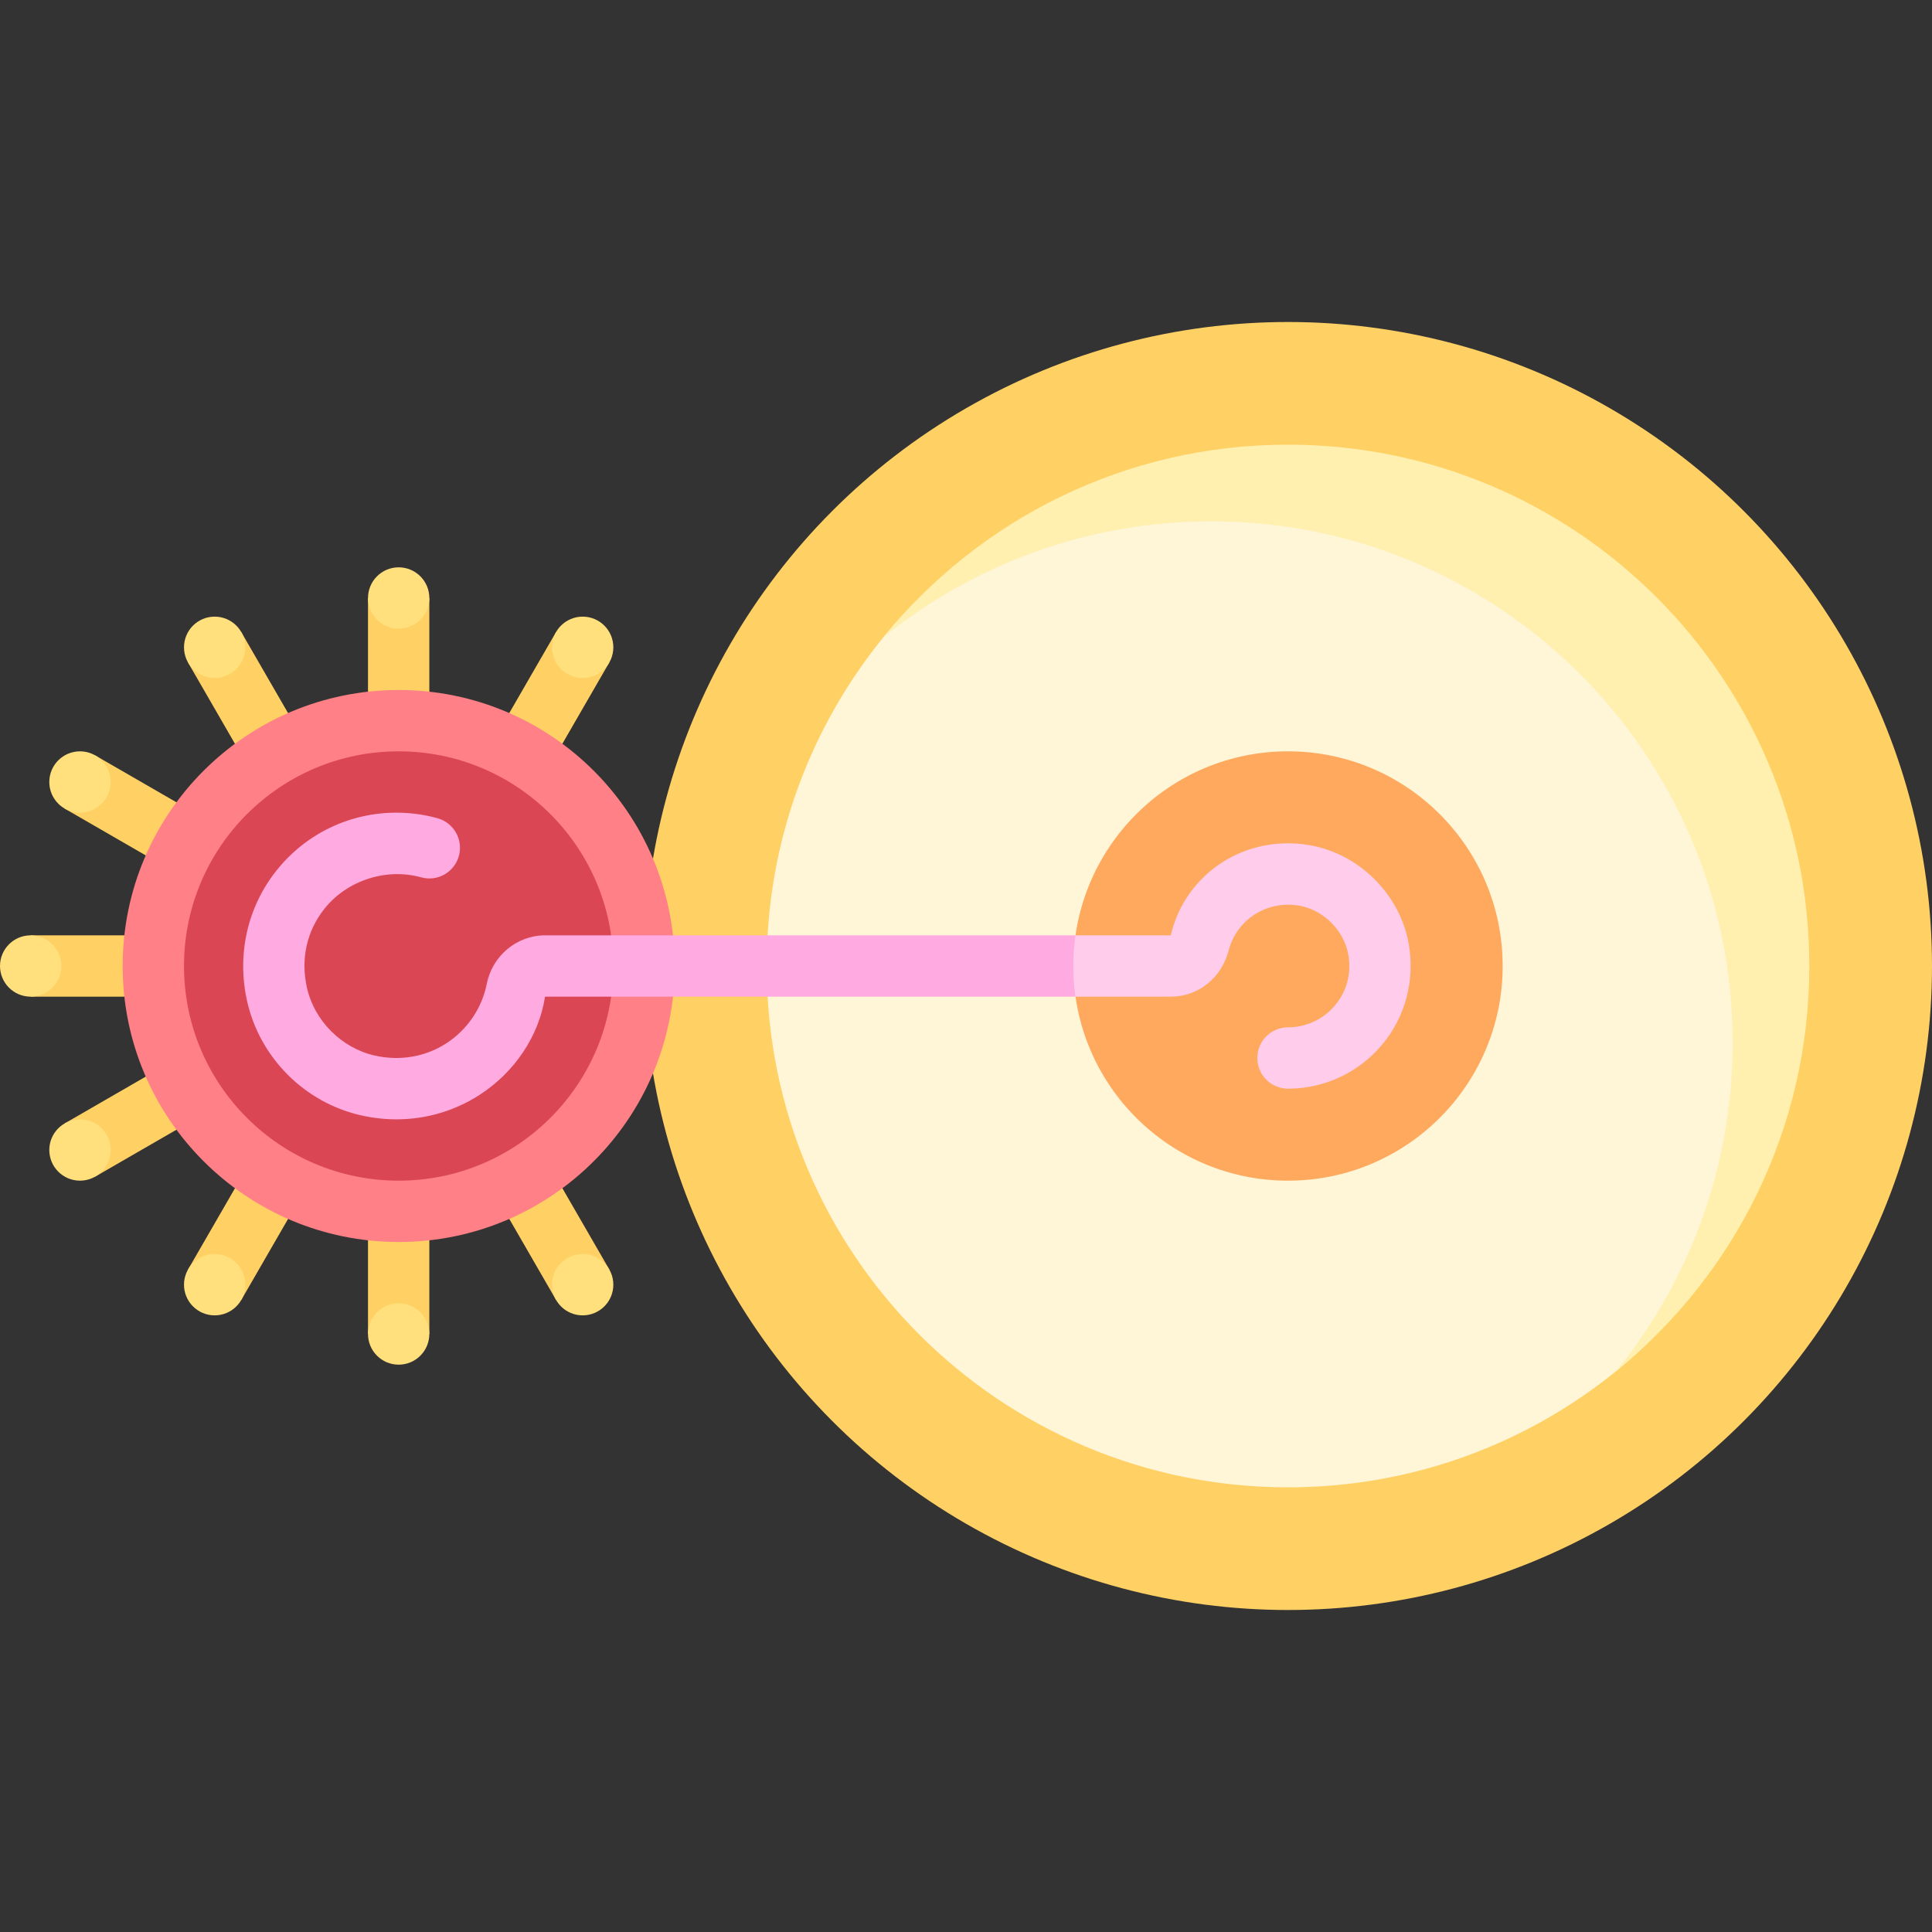 <svg id="Capa_1" enable-background="new 0 0 512 512" height="512" viewBox="0 0 512 512" width="512" xmlns="http://www.w3.org/2000/svg"><rect x="0" y="0" width="512" height="512" fill="#333333" stroke="none"/><g><circle cx="341.333" cy="256" fill="#ffd064" r="170.667"/><path d="m473.667 256c0-76.303-56.03-134-132.333-134-43.309 0-81.963 15.769-107.295 46.955-19.298 23.758-30.864 54.051-30.864 87.045 0 76.303 61.856 138.159 138.159 138.159 32.983 0 63.267-11.558 87.022-30.845 31.199-25.331 45.311-63.994 45.311-107.314z" fill="#fff5d7"/><circle cx="341.333" cy="256" fill="#ffa95f" r="56.889"/><path d="m58.921 168.82h16.254v40.635h-16.254z" fill="#ffd064" transform="matrix(-.866 .5 -.5 -.866 219.681 319.411)"/><circle cx="56.889" cy="171.542" fill="#ffe07d" r="8.127"/><path d="m136.127 302.545h16.254v40.635h-16.254z" fill="#ffd064" transform="matrix(.866 -.5 .5 .866 -142.105 115.382)"/><circle cx="154.413" cy="340.458" fill="#ffe07d" r="8.127"/><path d="m30.661 274.286h16.254v40.635h-16.254z" fill="#ffd064" transform="matrix(.5 .866 -.866 .5 274.528 113.71)"/><circle cx="21.193" cy="304.762" fill="#ffe07d" r="8.127"/><path d="m136.127 168.82h16.254v40.635h-16.254z" fill="#ffd064" transform="matrix(.866 .5 -.5 .866 113.895 -46.787)"/><circle cx="154.413" cy="171.542" fill="#ffe07d" r="8.127"/><path d="m58.921 302.545h16.254v40.635h-16.254z" fill="#ffd064" transform="matrix(-.866 -.5 .5 -.866 -36.319 635.994)"/><circle cx="56.889" cy="340.458" fill="#ffe07d" r="8.127"/><path d="m30.661 197.079h16.254v40.635h-16.254z" fill="#ffd064" transform="matrix(.5 -.866 .866 .5 -168.877 142.29)"/><circle cx="21.193" cy="207.238" fill="#ffe07d" r="8.127"/><path d="m20.317 235.683h16.254v40.635h-16.254z" fill="#ffd064" transform="matrix(0 -1 1 0 -227.556 284.445)"/><circle cx="8.127" cy="256" fill="#ffe07d" r="8.127"/><path d="m97.524 158.476h16.254v40.635h-16.254z" fill="#ffd064"/><path d="m97.524 312.889h16.254v40.635h-16.254z" fill="#ffd064" transform="matrix(-1 0 0 -1 211.302 666.413)"/><circle cx="105.651" cy="353.524" fill="#ffe07d" r="8.127"/><circle cx="105.651" cy="158.476" fill="#ffe07d" r="8.127"/><circle cx="105.651" cy="256" fill="#ff8086" r="73.143"/><circle cx="105.651" cy="256" fill="#db4655" r="56.889"/><path d="m144.437 247.873c-7.484 0-13.984 5.428-15.444 12.893-1.27 6.405-5.167 12.127-10.682 15.706-5.579 3.623-12.349 4.782-19.095 3.238-8.691-1.984-15.865-9.163-17.857-17.861-1.738-7.631-.095-15.103 4.635-21.036 6.056-7.591 16.468-10.845 25.603-8.313 4.333 1.21 8.81-1.325 10.008-5.655 1.198-4.321-1.333-8.802-5.659-10.004-3.524-.98-7.182-1.476-10.881-1.476-12.437 0-24.016 5.583-31.778 15.314-7.762 9.734-10.595 22.417-7.77 34.79 3.397 14.881 15.206 26.69 30.079 30.091 3.167.722 6.341 1.075 9.476 1.075 7.833 0 15.444-2.218 22.087-6.528 9.183-5.952 15.659-15.496 17.278-25.98h140.563l.016-16.254z" fill="#ffaae1"/><path d="m341.333 117.841c-43.328 0-81.964 19.903-107.295 51.113 23.752-19.278 54.003-30.796 86.977-30.796 76.303 0 138.159 61.856 138.159 138.159 0 32.975-11.542 63.244-30.819 86.996 31.21-25.331 51.137-63.986 51.137-107.314 0-76.302-61.856-138.158-138.159-138.158z" fill="#fff0af"/><path d="m347.159 224.004c-16.936-2.988-32.984 7.25-36.897 23.869h-25.246c-.382 2.661-.572 5.36-.572 8.127s.173 5.466.555 8.127h25.262c7.262 0 13.429-4.921 15.341-12.246 2.159-8.262 10.214-13.349 18.746-11.869 6.389 1.123 11.849 6.579 12.968 12.972.873 4.936-.381 9.714-3.532 13.46-3.095 3.69-7.635 5.81-12.452 5.81-4.492 0-8.127 3.639-8.127 8.127s3.635 8.127 8.127 8.127c9.627 0 18.706-4.234 24.905-11.611 6.19-7.377 8.778-17.119 7.095-26.722-2.3-13.108-13.062-23.869-26.173-26.171z" fill="#ffcdeb"/></g></svg>